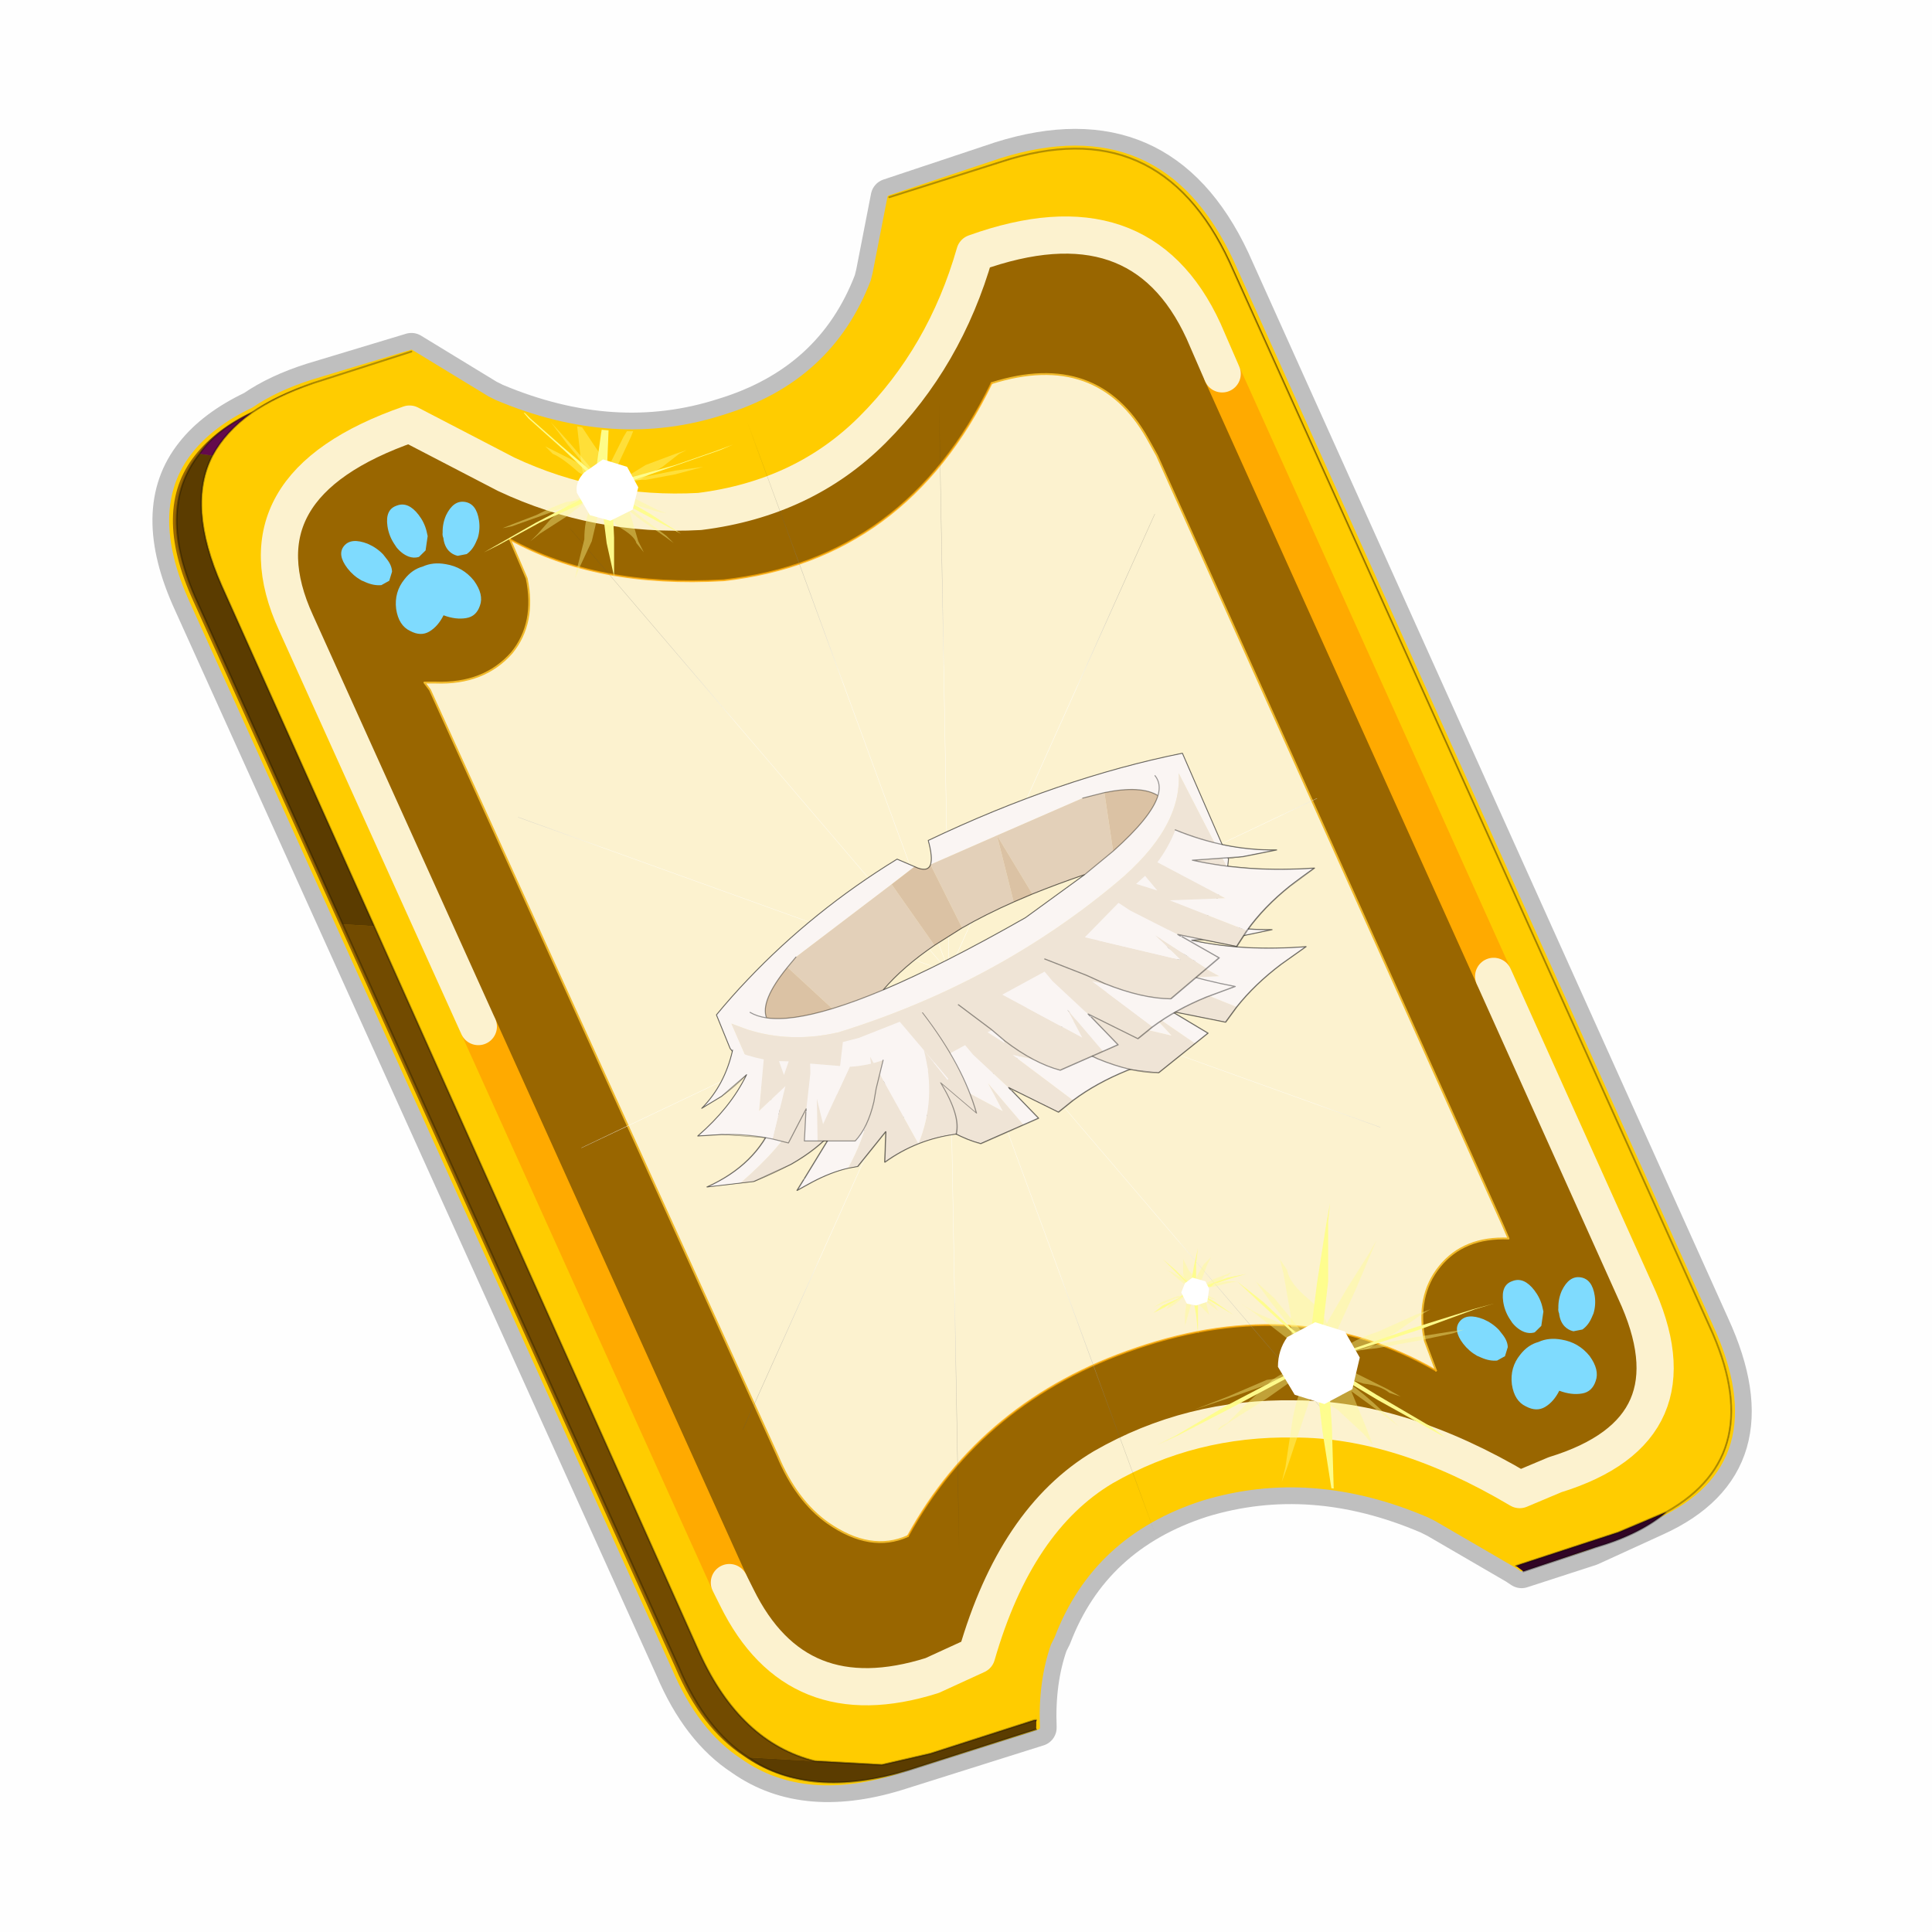 <?xml version="1.0" encoding="UTF-8" standalone="no"?>
<svg xmlns:xlink="http://www.w3.org/1999/xlink" height="60.0px" width="60.0px" xmlns="http://www.w3.org/2000/svg">
  <g transform="matrix(1.0, 0.0, 0.0, 1.0, 0.0, 0.0)">
    <use height="60.0" transform="matrix(1.0, 0.0, 0.0, 1.0, 0.0, 0.0)" width="60.0" xlink:href="#shape0"/>
    <use height="46.85" transform="matrix(1.155, 0.0, 0.0, 1.155, 4.749, 1.851)" width="43.0" xlink:href="#sprite0"/>
  </g>
  <defs>
    <g id="shape0" transform="matrix(1.0, 0.0, 0.0, 1.0, 0.0, 0.0)">
      <path d="M0.0 0.0 L60.0 0.0 60.0 60.0 0.0 60.0 0.0 0.0" fill="#000000" fill-opacity="0.004" fill-rule="evenodd" stroke="none"/>
    </g>
    <g id="sprite0" transform="matrix(1.0, 0.0, 0.0, 1.0, -5.8, -51.0)">
      <use height="45.0" transform="matrix(1.0, 0.0, 0.0, 1.0, 5.8, 52.85)" width="43.0" xlink:href="#sprite1"/>
      <clipPath id="clipPath0" transform="matrix(1.0, 0.0, 0.0, 1.0, 0.0, 0.0)">
        <path d="M25.6 54.7 L28.6 53.75 Q32.85 52.35 34.75 56.45 L47.65 85.05 Q49.25 88.5 46.5 90.05 45.8 90.65 44.6 91.0 L42.65 91.65 42.45 91.5 Q41.45 90.75 40.3 90.25 L40.1 90.15 Q36.95 88.8 34.0 89.7 31.05 90.65 30.0 93.4 L29.9 93.6 Q29.55 94.6 29.55 95.65 L29.55 95.7 29.55 95.9 26.1 97.0 Q23.45 97.8 21.8 96.65 20.65 95.9 19.95 94.25 L7.0 65.6 Q5.85 63.1 7.05 61.6 7.5 60.95 8.45 60.5 9.1 60.05 10.1 59.7 L12.75 58.85 14.8 60.1 15.0 60.2 Q18.2 61.55 21.15 60.6 24.1 59.7 25.15 56.95 L25.2 56.75 25.6 54.7" fill="#00cc99" fill-opacity="0.004" fill-rule="evenodd" stroke="none"/>
      </clipPath>
      <g clip-path="url(#clipPath0)">
        <use height="0.0" transform="matrix(1.0, 0.0, 0.0, 1.0, 6.45, 53.4)" width="0.0" xlink:href="#sprite5"/>
      </g>
      <use height="12.45" transform="matrix(1.0, 0.0, 0.0, 1.0, 18.5, 69.65)" width="18.85" xlink:href="#sprite6"/>
      <clipPath id="clipPath1" transform="matrix(1.0, 0.0, 0.0, 1.0, 0.0, 0.0)">
        <path d="M25.6 54.7 L28.6 53.75 Q32.85 52.35 34.75 56.45 L47.65 85.05 Q49.25 88.5 46.5 90.05 45.8 90.65 44.6 91.0 L42.65 91.65 42.45 91.5 Q41.45 90.75 40.3 90.25 L40.1 90.15 Q36.95 88.8 34.0 89.7 31.05 90.65 30.0 93.4 L29.9 93.6 Q29.55 94.6 29.55 95.65 L29.55 95.7 29.55 95.9 26.1 97.0 Q23.45 97.8 21.8 96.65 20.65 95.9 19.95 94.25 L7.0 65.6 Q5.85 63.1 7.05 61.6 7.5 60.95 8.45 60.5 9.1 60.05 10.1 59.7 L12.75 58.85 14.8 60.1 15.0 60.2 Q18.2 61.55 21.15 60.6 24.1 59.7 25.15 56.95 L25.2 56.75 25.6 54.7" fill="#00cc99" fill-opacity="0.004" fill-rule="evenodd" stroke="none"/>
      </clipPath>
      <g clip-path="url(#clipPath1)">
        <use height="0.0" transform="matrix(1.0, 0.0, 0.0, 1.0, 9.65, 51.0)" width="0.0" xlink:href="#sprite10"/>
        <use height="0.0" transform="matrix(1.0, 0.0, 0.0, 1.0, 9.65, 51.0)" width="0.0" xlink:href="#sprite10"/>
        <use height="30.6" transform="matrix(1.0, 0.0, 0.0, 1.0, 14.7, 59.4)" width="27.15" xlink:href="#shape9"/>
      </g>
      <use height="0.0" transform="matrix(0.141, -0.038, 0.111, 0.226, 27.2, 74.05)" width="0.0" xlink:href="#sprite3"/>
    </g>
    <g id="sprite1" transform="matrix(1.0, 0.0, 0.0, 1.0, 0.5, 0.5)">
      <use height="47.0" transform="matrix(1.0, 0.0, 0.0, 1.0, -1.5, -1.5)" width="45.0" xlink:href="#shape1"/>
      <use height="13.75" transform="matrix(0.239, -0.087, 0.1, 0.234, 34.25, 31.15)" width="15.1" xlink:href="#sprite2"/>
      <use height="13.75" transform="matrix(0.239, -0.087, 0.1, 0.234, 4.25, 10.3)" width="15.1" xlink:href="#sprite2"/>
      <use height="0.0" transform="matrix(0.121, -0.032, 0.096, 0.193, 20.25, 20.65)" width="0.0" xlink:href="#sprite3"/>
      <use height="211.45" transform="matrix(-0.155, 0.051, 0.084, 0.147, 22.604, 3.157)" width="136.6" xlink:href="#sprite4"/>
    </g>
    <g id="shape1" transform="matrix(1.0, 0.0, 0.0, 1.0, 1.5, 1.5)">
      <path d="M28.5 3.05 L41.4 31.7 Q43.1 35.4 39.9 36.85 L38.15 37.65 36.3 38.25 36.15 38.15 34.0 36.9 33.8 36.8 Q30.65 35.45 27.7 36.35 24.75 37.3 23.7 40.05 L23.6 40.25 Q23.25 41.25 23.3 42.5 L19.65 43.65 Q17.05 44.5 15.35 43.3 14.2 42.55 13.5 40.9 L0.55 12.25 Q-0.6 9.75 0.6 8.25 1.15 7.55 2.2 7.05 2.85 6.6 3.8 6.3 L6.45 5.5 8.5 6.75 8.7 6.85 Q11.9 8.2 14.85 7.25 17.8 6.35 18.85 3.6 L18.9 3.4 19.3 1.35 22.3 0.35 Q26.6 -1.0 28.5 3.05 Z" fill="none" stroke="#000000" stroke-linecap="round" stroke-linejoin="round" stroke-opacity="0.247" stroke-width="1.0"/>
      <path d="M28.5 3.05 L41.4 31.7 Q43.1 35.4 39.9 36.85 L38.15 37.65 36.3 38.25 36.15 38.15 34.0 36.9 33.8 36.8 Q30.65 35.45 27.7 36.35 24.75 37.3 23.7 40.05 L23.6 40.25 Q23.25 41.25 23.3 42.5 L19.65 43.65 Q17.05 44.5 15.35 43.3 14.2 42.55 13.5 40.9 L0.55 12.25 Q-0.6 9.75 0.6 8.25 1.15 7.55 2.2 7.05 2.85 6.6 3.8 6.3 L6.45 5.5 8.5 6.75 8.7 6.85 Q11.9 8.2 14.85 7.25 17.8 6.35 18.85 3.6 L18.9 3.4 19.3 1.35 22.3 0.35 Q26.6 -1.0 28.5 3.05" fill="#986600" fill-rule="evenodd" stroke="none"/>
      <path d="M28.5 3.05 L41.4 31.7 Q43.1 35.4 39.9 36.85 L38.15 37.65 36.3 38.25 36.15 38.15 34.0 36.9 33.8 36.8 Q30.65 35.45 27.7 36.35 24.75 37.3 23.7 40.05 L23.6 40.25 Q23.25 41.25 23.3 42.5 L19.65 43.65 Q17.05 44.5 15.35 43.3 14.2 42.55 13.5 40.9 L0.55 12.25 Q-0.6 9.75 0.6 8.25 1.15 7.55 2.2 7.05 2.85 6.6 3.8 6.3 L6.45 5.5 8.5 6.75 8.7 6.85 Q11.9 8.2 14.85 7.25 17.8 6.35 18.85 3.6 L18.9 3.4 19.3 1.35 22.3 0.35 Q26.6 -1.0 28.5 3.05 Z" fill="none" stroke="#ffcc00" stroke-linecap="round" stroke-linejoin="round" stroke-width="0.1"/>
      <path d="M19.3 1.35 L22.3 0.4 Q26.55 -1.0 28.45 3.1 L41.35 31.7 Q42.95 35.15 40.2 36.7 L38.9 37.25 36.15 38.15 34.0 36.9 33.8 36.8 Q30.65 35.45 27.7 36.35 24.75 37.3 23.7 40.05 L23.6 40.25 Q23.25 41.25 23.25 42.3 L23.2 42.3 20.4 43.2 19.1 43.5 17.3 43.4 Q15.3 42.9 14.2 40.5 L5.45 20.95 1.35 11.8 Q0.4 9.65 1.1 8.3 1.45 7.65 2.15 7.15 2.8 6.7 3.8 6.35 L6.45 5.5 8.5 6.75 8.7 6.85 Q11.9 8.2 14.85 7.25 17.8 6.35 18.85 3.6 L18.9 3.4 19.3 1.35 M35.55 22.3 L28.25 6.1 27.75 4.95 Q26.05 1.25 21.6 2.85 20.8 5.65 18.85 7.6 17.0 9.45 14.2 9.8 11.45 9.95 9.0 8.8 L6.4 7.45 Q1.65 9.1 3.35 12.8 L8.25 23.65 15.0 38.6 15.2 39.0 Q16.8 42.25 20.45 41.1 L21.65 40.55 Q22.7 36.9 25.05 35.5 27.4 34.15 30.2 34.2 33.05 34.2 36.25 36.1 L37.2 35.7 Q41.1 34.5 39.35 30.75 L35.55 22.3" fill="#ffcc00" fill-rule="evenodd" stroke="none"/>
      <path d="M28.25 6.1 L35.55 22.3 39.35 30.75 Q41.1 34.5 37.2 35.7 L36.25 36.1 Q33.05 34.2 30.2 34.2 27.4 34.15 25.05 35.5 22.7 36.9 21.65 40.55 L20.45 41.1 Q16.8 42.25 15.2 39.0 L15.0 38.6 8.25 23.65 3.35 12.8 Q1.65 9.1 6.4 7.45 L9.0 8.8 Q11.45 9.95 14.2 9.8 17.0 9.45 18.85 7.6 20.8 5.65 21.6 2.85 26.05 1.25 27.75 4.95 L28.25 6.1 M34.0 32.9 L33.7 32.1 Q33.45 30.9 34.1 30.1 34.75 29.3 35.95 29.35 L35.8 29.0 26.5 8.3 26.25 7.85 Q24.9 5.45 22.05 6.35 19.75 11.1 14.85 11.65 11.45 11.85 9.1 10.55 L9.55 11.6 Q9.8 12.8 9.15 13.6 8.4 14.45 7.1 14.4 L6.8 14.4 6.95 14.6 16.3 35.2 Q16.8 36.4 17.65 37.0 18.8 37.8 19.8 37.35 21.8 33.7 25.95 32.3 30.35 30.8 34.0 32.9" fill="#996600" fill-rule="evenodd" stroke="none"/>
      <path d="M22.05 6.35 Q24.9 5.45 26.25 7.85 L26.5 8.3 35.8 29.0 35.95 29.35 Q34.75 29.3 34.1 30.1 33.45 30.9 33.7 32.1 L34.0 32.9 Q30.35 30.8 25.95 32.3 21.8 33.7 19.8 37.35 18.8 37.8 17.65 37.0 16.8 36.4 16.3 35.2 L6.95 14.6 6.8 14.4 7.1 14.4 Q8.4 14.45 9.15 13.6 9.8 12.8 9.55 11.6 L9.1 10.55 Q11.45 11.85 14.85 11.65 19.75 11.1 22.05 6.35" fill="#fcf2cf" fill-rule="evenodd" stroke="none"/>
      <path d="M23.25 42.35 L23.25 42.55 19.8 43.65 Q17.15 44.45 15.5 43.3 L17.3 43.4 19.1 43.5 20.4 43.2 23.2 42.3 23.25 42.35 M4.6 20.9 L0.7 12.25 Q-0.45 9.75 0.75 8.25 L1.1 8.3 Q0.4 9.65 1.35 11.8 L5.45 20.95 4.6 20.9" fill="#5b3c00" fill-rule="evenodd" stroke="none"/>
      <path d="M0.75 8.25 Q1.2 7.6 2.15 7.15 1.45 7.65 1.1 8.3 L0.75 8.25" fill="#630a4c" fill-rule="evenodd" stroke="none"/>
      <path d="M15.5 43.3 Q14.35 42.55 13.65 40.9 L4.6 20.9 5.45 20.95 14.2 40.5 Q15.3 42.9 17.3 43.4 L15.5 43.3" fill="#724b00" fill-rule="evenodd" stroke="none"/>
      <path d="M40.2 36.7 Q39.5 37.3 38.3 37.65 L36.35 38.3 36.15 38.15 38.9 37.25 40.2 36.7 M23.25 42.3 L23.25 42.35 23.2 42.3 23.25 42.3" fill="#300525" fill-rule="evenodd" stroke="none"/>
      <path d="M19.3 1.35 L22.3 0.4 Q26.55 -1.0 28.45 3.1 L41.35 31.7 Q42.95 35.15 40.2 36.7 39.5 37.3 38.3 37.65 L36.35 38.3 M23.25 42.55 L19.8 43.65 Q17.15 44.45 15.5 43.3 14.35 42.55 13.65 40.9 L4.6 20.9 0.7 12.25 Q-0.45 9.75 0.75 8.25 1.2 7.6 2.15 7.15 2.8 6.7 3.8 6.35 L6.45 5.5 M1.1 8.3 Q1.45 7.65 2.15 7.15 M5.45 20.95 L1.35 11.8 Q0.4 9.65 1.1 8.3 M23.2 42.3 L20.4 43.2 19.1 43.5 17.3 43.4 Q15.3 42.9 14.2 40.5 L5.45 20.95 M23.25 42.3 L23.2 42.3 M40.2 36.7 L38.9 37.25 36.15 38.15" fill="none" stroke="#000000" stroke-linecap="round" stroke-linejoin="round" stroke-opacity="0.302" stroke-width="0.05"/>
      <path d="M28.25 6.1 L35.55 22.3 M15.0 38.6 L8.25 23.65" fill="none" stroke="#ffaa00" stroke-linecap="round" stroke-linejoin="round" stroke-width="1.0"/>
      <path d="M35.55 22.3 L39.35 30.75 Q41.1 34.5 37.2 35.7 L36.25 36.1 Q33.05 34.2 30.2 34.2 27.4 34.15 25.05 35.5 22.7 36.9 21.65 40.55 L20.45 41.1 Q16.8 42.25 15.2 39.0 L15.0 38.6 M8.25 23.65 L3.35 12.8 Q1.65 9.1 6.4 7.45 L9.0 8.8 Q11.45 9.95 14.2 9.8 17.0 9.45 18.85 7.6 20.8 5.65 21.6 2.85 26.05 1.25 27.75 4.95 L28.25 6.1" fill="none" stroke="#fcf2cf" stroke-linecap="round" stroke-linejoin="round" stroke-width="1.0"/>
      <path d="M22.05 6.35 Q24.9 5.45 26.25 7.85 L26.5 8.3 35.8 29.0 35.95 29.35 Q34.75 29.3 34.1 30.1 33.45 30.9 33.7 32.1 L34.0 32.9 M19.8 37.35 Q18.8 37.8 17.65 37.0 16.8 36.4 16.3 35.2 L6.95 14.6 6.8 14.4 7.1 14.4 Q8.4 14.45 9.15 13.6 9.8 12.8 9.55 11.6 L9.1 10.55" fill="none" stroke="#f0b92b" stroke-linecap="round" stroke-linejoin="round" stroke-width="0.05"/>
      <path d="M34.0 32.9 Q30.35 30.8 25.95 32.3 21.8 33.7 19.8 37.35 M9.1 10.55 Q11.45 11.85 14.85 11.65 19.75 11.1 22.05 6.35" fill="none" stroke="#ffaa00" stroke-linecap="round" stroke-linejoin="round" stroke-opacity="0.749" stroke-width="0.05"/>
    </g>
    <g id="sprite2" transform="matrix(1.0, 0.0, 0.0, 1.0, 0.0, 0.0)">
      <use height="13.75" transform="matrix(1.0, 0.0, 0.0, 1.0, 0.0, 0.0)" width="15.1" xlink:href="#shape2"/>
    </g>
    <g id="shape2" transform="matrix(1.0, 0.0, 0.0, 1.0, 0.0, 0.0)">
      <path d="M10.75 4.9 Q10.75 4.6 10.9 4.35 11.25 3.45 11.95 2.75 13.3 1.5 14.35 2.1 15.4 2.7 14.95 4.45 14.7 5.4 14.1 6.15 L13.75 6.5 Q13.1 7.15 12.35 7.35 L11.4 7.2 Q10.95 6.9 10.75 6.4 10.5 5.75 10.75 4.9 M9.3 1.7 Q9.55 2.65 9.4 3.6 L9.3 4.15 8.5 5.5 7.6 5.9 7.5 5.9 Q7.0 5.85 6.6 5.5 6.05 5.0 5.8 4.15 L5.7 3.6 Q5.55 2.65 5.8 1.7 6.25 0.0 7.5 0.0 L7.6 0.0 Q8.85 0.0 9.3 1.7 M0.15 4.45 Q-0.3 2.7 0.75 2.1 1.8 1.5 3.15 2.75 3.85 3.45 4.2 4.35 L4.35 4.9 Q4.6 5.75 4.35 6.4 L3.7 7.2 2.75 7.35 Q2.0 7.15 1.35 6.5 L1.0 6.15 Q0.4 5.4 0.15 4.45 M7.55 7.0 Q8.75 6.9 9.9 7.6 11.45 8.5 11.95 10.25 12.35 12.0 11.5 12.95 10.7 13.9 9.65 13.7 8.55 13.5 7.55 12.6 6.55 13.5 5.5 13.7 4.45 13.9 3.65 12.95 2.75 12.0 3.2 10.25 3.7 8.5 5.25 7.6 6.4 6.9 7.55 7.0" fill="#7fdbfe" fill-rule="evenodd" stroke="none"/>
    </g>
    <g id="sprite4" transform="matrix(1.0, 0.0, 0.0, 1.0, 0.0, -0.05)">
      <use height="211.55" transform="matrix(1.0, 0.0, 0.0, 1.0, -0.05, 0.0)" width="136.7" xlink:href="#shape3"/>
    </g>
    <g id="shape3" transform="matrix(1.0, 0.0, 0.0, 1.0, 0.05, 0.0)">
      <path d="M136.55 165.8 L68.6 106.0 68.4 106.0 118.25 201.5 M68.3 105.8 L68.35 105.8 68.3 105.8 68.3 105.85 68.4 106.0 68.3 106.0 86.55 211.5 M68.3 105.8 L68.3 105.85 68.3 106.0 68.15 105.95 18.25 151.55 M68.3 105.85 L68.25 105.85 68.3 106.0 50.0 193.2 M68.25 105.85 L68.15 105.95 0.05 97.7 M68.3 105.85 L68.25 105.8 68.25 105.85 M68.25 105.8 L68.2 105.7 0.0 45.7 M68.3 105.8 L68.25 105.75 68.25 105.8 M68.25 105.75 L68.2 105.7 18.25 10.05 M68.6 106.0 L68.35 105.8 118.25 60.15 M86.6 18.35 L68.3 105.8 M136.6 114.25 L68.6 106.0 M68.25 105.75 L49.95 0.05" fill="none" stroke="url(#gradient0)" stroke-linecap="round" stroke-linejoin="round" stroke-width="0.05"/>
    </g>
    <radialGradient cx="0" cy="0" gradientTransform="matrix(0.209, 0.0, 0.0, 0.177, 67.15, 107.2)" gradientUnits="userSpaceOnUse" id="gradient0" r="819.2" spreadMethod="pad">
      <stop offset="0.357" stop-color="#ffffff"/>
      <stop offset="0.671" stop-color="#000000" stop-opacity="0.0"/>
    </radialGradient>
    <g id="sprite6" transform="matrix(1.0, 0.0, 0.0, 1.0, 1.35, -1.45)">
      <use height="93.15" transform="matrix(0.134, 0.0, 0.0, 0.134, -1.357, 1.437)" width="140.25" xlink:href="#sprite7"/>
    </g>
    <g id="sprite7" transform="matrix(1.0, 0.0, 0.0, 1.0, 0.05, 0.1)">
      <use height="78.6" transform="matrix(1.0, 0.0, 0.0, 1.0, 18.0, -0.3)" width="103.35" xlink:href="#shape5"/>
      <use height="19.0" transform="matrix(-1.138, 0.501, 0.858, 0.974, 91.528, 44.453)" width="37.4" xlink:href="#sprite8"/>
      <use height="19.0" transform="matrix(-0.97, 0.778, 1.081, 0.719, 117.789, 26.15)" width="37.4" xlink:href="#sprite8"/>
      <use height="25.3" transform="matrix(0.709, -0.28, 0.975, 0.705, -0.071, 75.228)" width="83.8" xlink:href="#sprite9"/>
      <use height="19.0" transform="matrix(1.0, 0.0, 0.0, 0.992, 14.45, 59.451)" width="37.4" xlink:href="#sprite8"/>
      <use height="19.0" transform="matrix(-1.138, 0.501, 0.858, 0.974, 107.478, 29.703)" width="37.4" xlink:href="#sprite8"/>
      <use height="19.0" transform="matrix(-0.95, 0.806, 1.22, 0.764, 117.023, 9.593)" width="37.4" xlink:href="#sprite8"/>
      <use height="88.05" transform="matrix(1.0, 0.0, 0.0, 1.0, 14.4, -0.15)" width="124.05" xlink:href="#shape8"/>
    </g>
    <g id="shape5" transform="matrix(1.0, 0.0, 0.0, 1.0, -18.0, 0.3)">
      <path d="M120.85 23.05 L111.05 4.0 Q111.75 15.0 98.55 26.0 74.35 46.2 42.8 56.0 33.2 58.2 24.55 55.45 L21.3 54.25 26.35 65.85 21.05 59.25 18.3 52.5 Q21.3 48.85 24.55 45.45 37.75 31.55 54.55 21.25 L58.05 22.75 53.45 26.3 34.25 40.9 32.55 42.95 Q27.05 49.7 28.35 53.1 33.2 53.8 41.55 51.25 46.15 49.85 51.75 47.5 63.7 42.45 80.3 33.0 L92.2 24.35 97.9 19.65 Q105.6 12.8 106.9 8.5 103.5 6.4 96.15 7.9 L91.8 9.0 74.6 16.5 61.25 22.35 Q61.75 20.95 60.8 17.5 87.15 4.95 111.8 0.0 L121.05 21.25 120.85 23.05 M106.3 4.5 Q107.6 6.1 106.9 8.5 107.6 6.1 106.3 4.5 M25.05 52.0 Q26.4 52.8 28.35 53.1 26.4 52.8 25.05 52.0" fill="#faf5f3" fill-rule="evenodd" stroke="none"/>
      <path d="M26.35 65.85 L21.3 54.25 24.55 55.45 Q33.2 58.2 42.8 56.0 74.35 46.2 98.55 26.0 111.75 15.0 111.05 4.0 L120.85 23.05 Q119.55 30.2 111.8 39.5 L70.8 66.25 Q50.65 76.65 36.05 78.0 L26.35 65.85" fill="#efe4d6" fill-rule="evenodd" stroke="none"/>
      <path d="M61.25 22.35 L74.6 16.5 91.8 9.0 96.15 7.9 97.9 19.65 92.2 24.35 Q86.65 26.25 81.7 28.25 L74.6 16.5 77.95 29.85 Q72.3 32.35 67.6 35.05 L61.25 22.35 M51.75 47.5 Q46.15 49.85 41.55 51.25 L32.55 42.95 34.25 40.9 53.45 26.3 62.05 38.55 Q55.8 42.8 51.75 47.5" fill="#e3d0b9" fill-rule="evenodd" stroke="none"/>
      <path d="M96.15 7.9 Q103.5 6.4 106.9 8.5 105.6 12.8 97.9 19.65 L96.15 7.9 M41.55 51.25 Q33.2 53.8 28.35 53.1 27.05 49.7 32.55 42.95 L41.55 51.25 M77.95 29.85 L74.6 16.5 81.7 28.25 77.95 29.85 M67.6 35.05 L62.05 38.55 53.45 26.3 58.05 22.75 Q60.65 24.0 61.25 22.35 L67.6 35.05" fill="#dbc2a4" fill-rule="evenodd" stroke="none"/>
      <path d="M120.85 23.05 L121.05 21.25 111.8 0.0 Q87.15 4.95 60.8 17.5 61.75 20.95 61.25 22.35 60.65 24.0 58.05 22.75 L54.55 21.25 Q37.75 31.55 24.55 45.45 21.3 48.85 18.3 52.5 L21.05 59.25 26.35 65.85 36.05 78.0 Q50.65 76.65 70.8 66.25 L111.8 39.5 Q119.55 30.2 120.85 23.05 M91.8 9.0 L96.15 7.9 Q103.5 6.4 106.9 8.5 107.6 6.1 106.3 4.5 M92.2 24.35 L97.9 19.65 Q105.6 12.8 106.9 8.5 M81.7 28.25 Q86.65 26.25 92.2 24.35 L80.3 33.0 Q63.7 42.45 51.75 47.5 46.15 49.85 41.55 51.25 33.2 53.8 28.35 53.1 26.4 52.8 25.05 52.0 M67.6 35.05 Q72.3 32.35 77.95 29.85 L81.7 28.25 M62.05 38.55 L67.6 35.05 M62.05 38.55 Q55.8 42.8 51.75 47.5 M34.25 40.9 L32.55 42.95 Q27.05 49.7 28.35 53.1" fill="none" stroke="#000000" stroke-linecap="round" stroke-linejoin="round" stroke-opacity="0.4" stroke-width="0.2"/>
    </g>
    <g id="sprite8" transform="matrix(1.0, 0.0, 0.0, 1.0, 0.1, 0.1)">
      <use height="21.0" transform="matrix(1.0, 0.0, 0.0, 1.0, -1.1, -1.1)" width="39.4" xlink:href="#shape6"/>
    </g>
    <g id="shape6" transform="matrix(1.0, 0.0, 0.0, 1.0, 1.1, 1.1)">
      <path d="M37.2 2.05 L35.8 7.8 35.35 10.45 Q34.15 15.65 31.6 18.4 L24.05 18.4 23.9 9.85 25.15 15.0 30.5 3.4 Q33.95 3.2 37.2 2.05 M21.75 12.3 L21.75 11.9 18.2 18.8 15.0 18.0 17.6 7.3 12.3 12.35 13.25 1.9 16.3 2.25 17.3 5.05 18.25 2.3 19.75 2.25 20.6 2.25 22.55 2.75 22.6 4.7 21.75 12.3" fill="#efe4d6" fill-rule="evenodd" stroke="none"/>
      <path d="M30.5 3.4 L25.15 15.0 23.9 9.85 24.05 18.4 21.4 18.4 21.7 12.55 21.75 12.3 22.6 4.7 22.55 2.75 30.5 3.4 M15.0 18.0 Q10.1 16.95 4.8 17.1 L0.0 17.4 Q3.2 14.6 5.65 11.55 8.15 8.4 9.8 5.0 L4.8 9.35 0.8 11.8 Q5.45 7.05 7.0 0.0 10.15 1.3 13.25 1.9 L12.3 12.35 17.6 7.3 15.0 18.0 M16.3 2.25 L18.25 2.3 17.3 5.05 16.3 2.25" fill="#faf5f3" fill-rule="evenodd" stroke="none"/>
      <path d="M24.05 18.4 L31.6 18.4 Q34.15 15.65 35.35 10.45 L35.8 7.8 37.2 2.05 M24.05 18.4 L21.4 18.4 21.7 12.55 M21.75 12.3 L21.75 11.9 18.2 18.8 15.0 18.0 Q10.1 16.95 4.8 17.1 L0.0 17.4 Q3.2 14.6 5.65 11.55 8.15 8.4 9.8 5.0 L4.8 9.35 0.8 11.8 Q5.45 7.05 7.0 0.0" fill="none" stroke="#000000" stroke-linecap="round" stroke-linejoin="round" stroke-opacity="0.4" stroke-width="0.2"/>
    </g>
    <g id="sprite9" transform="matrix(1.0, 0.0, 0.0, 1.0, 0.1, 0.0)">
      <use height="25.7" transform="matrix(1.0, 0.0, 0.0, 1.0, -0.3, -0.2)" width="84.2" xlink:href="#shape7"/>
    </g>
    <g id="shape7" transform="matrix(1.0, 0.0, 0.0, 1.0, 0.3, 0.2)">
      <path d="M83.6 0.4 Q80.6 6.8 76.7 12.4 72.8 18.0 68.05 22.8 L69.2 14.6 Q64.45 22.25 59.0 25.2 50.55 23.25 38.8 25.2 L46.8 19.6 32.8 24.0 30.55 23.6 Q49.95 15.8 62.85 4.7 L49.7 24.2 Q64.3 17.35 74.35 7.4 L71.2 14.55 71.55 14.45 77.15 0.4 83.6 0.4 M37.6 15.6 Q29.85 17.9 21.15 18.75 L10.0 19.2 7.1 18.5 Q40.85 11.25 49.05 0.8 L56.4 0.8 51.6 6.4 51.5 6.2 37.8 15.85 37.6 15.6" fill="#efe4d6" fill-rule="evenodd" stroke="none"/>
      <path d="M77.15 0.4 L71.55 14.45 71.2 14.55 74.35 7.4 Q64.3 17.35 49.7 24.2 L62.85 4.7 Q49.95 15.8 30.55 23.6 26.5 23.1 20.65 23.55 L15.6 24.0 19.65 22.45 19.95 22.35 Q28.75 19.0 37.6 15.6 L37.8 15.85 51.5 6.2 51.6 6.4 61.6 0.0 65.6 0.4 77.15 0.4 M7.1 18.5 L0.0 16.8 Q14.7 16.3 28.8 9.6 38.95 5.95 45.2 0.8 L49.05 0.8 Q40.85 11.25 7.1 18.5" fill="#faf5f3" fill-rule="evenodd" stroke="none"/>
      <path d="M30.55 23.6 L32.8 24.0 46.8 19.6 38.8 25.2 Q50.55 23.25 59.0 25.2 64.45 22.25 69.2 14.6 L68.05 22.8 Q72.8 18.0 76.7 12.4 80.6 6.8 83.6 0.4 M30.55 23.6 Q26.5 23.1 20.65 23.55 L15.6 24.0 19.65 22.45 M19.95 22.35 Q28.75 19.0 37.6 15.6 29.85 17.9 21.15 18.75 L10.0 19.2 7.1 18.5 0.0 16.8 Q14.7 16.3 28.8 9.6 38.95 5.95 45.2 0.8" fill="none" stroke="#000000" stroke-linecap="round" stroke-linejoin="round" stroke-opacity="0.4" stroke-width="0.2"/>
    </g>
    <g id="shape8" transform="matrix(1.0, 0.0, 0.0, 1.0, -14.4, 0.15)">
      <path d="M138.3 23.05 Q135.6 24.8 133.35 26.65 128.35 30.7 125.0 35.25 L129.75 35.4 124.1 36.6 122.7 38.75 116.3 37.5 113.7 37.55 Q119.0 38.7 124.8 39.0 130.5 39.3 136.6 38.8 L131.65 42.35 Q126.3 46.35 122.7 50.9 L120.45 53.95 110.35 51.95 110.05 52.15 110.3 52.2 116.95 56.15 107.05 64.1 101.25 63.45 100.7 63.65 Q94.55 66.15 89.9 69.65 L86.95 72.0 76.95 67.1 77.3 67.5 77.55 67.65 82.95 73.2 71.35 78.3 Q68.95 77.7 66.4 76.4 58.5 77.45 52.05 82.05 L52.3 75.9 46.65 82.9 44.65 83.3 Q41.3 84.05 37.6 86.0 36.05 86.8 34.45 87.75 L35.85 85.55 35.95 85.35 40.55 77.8 39.8 77.8 Q37.05 80.3 33.3 82.45 29.9 84.35 25.8 85.95 L16.4 87.05 Q24.35 83.5 28.15 77.15 L19.35 76.5 14.55 76.8 Q17.75 74.05 20.2 71.0 22.7 67.9 24.35 64.5 22.1 66.9 19.35 68.85 L15.35 71.25 Q19.9 66.65 21.5 59.8 L21.05 59.25 18.3 52.5 Q21.3 48.85 24.55 45.45 37.75 31.55 54.55 21.25 L58.05 22.75 Q60.65 24.0 61.25 22.35 61.75 20.95 60.8 17.5 87.15 4.95 111.8 0.0 L119.8 18.35 Q125.2 19.5 130.7 19.4 L123.9 20.75 121.0 21.15 121.05 21.25 120.9 22.65 125.8 23.1 Q131.8 23.5 138.3 23.05 M92.2 24.35 L80.3 33.0 Q63.7 42.45 51.75 47.5 55.8 42.8 62.05 38.55 L67.6 35.05 Q72.3 32.35 77.95 29.85 L81.7 28.25 Q86.65 26.25 92.2 24.35" fill="none" stroke="#000000" stroke-linecap="round" stroke-linejoin="round" stroke-opacity="0.4" stroke-width="0.1"/>
    </g>
    <g id="shape9" transform="matrix(1.0, 0.0, 0.0, 1.0, -14.7, -59.4)">
      <path d="M33.85 83.75 L33.85 83.8 33.85 83.95 33.85 84.0 33.85 84.1 33.9 84.1 33.9 84.15 34.35 84.4 34.85 84.75 34.35 84.45 34.1 84.3 34.05 84.25 33.95 84.2 33.9 84.2 33.9 84.7 33.9 85.25 33.85 84.75 33.75 84.2 33.7 84.1 33.5 84.25 33.0 84.55 32.7 84.7 32.95 84.5 33.4 84.3 33.45 84.25 33.5 84.2 33.7 84.1 33.65 84.05 33.7 84.05 33.7 84.0 33.3 83.6 32.95 83.25 33.3 83.55 33.55 83.8 33.7 83.95 33.8 83.4 33.9 82.95 33.85 83.35 33.85 83.75 M34.25 84.0 L34.15 84.0 33.9 84.05 34.15 83.95 34.7 83.75 35.2 83.65 34.85 83.75 34.95 83.85 34.85 83.75 34.7 83.8 34.4 83.9 34.35 83.9 34.25 84.0 M34.95 83.85 L35.65 84.4 36.45 85.15 36.5 85.2 36.75 85.45 36.9 85.55 36.9 85.5 37.1 83.9 37.35 82.3 37.45 81.75 37.4 82.25 37.4 83.85 37.2 85.6 37.35 86.0 37.4 86.1 38.7 86.9 40.15 87.75 40.55 88.05 40.1 87.8 38.75 87.05 37.75 86.45 37.4 86.25 37.35 86.2 37.4 86.3 37.5 87.75 37.55 89.45 37.6 90.0 37.5 89.5 37.25 87.9 37.05 86.25 37.0 86.3 36.9 85.9 36.7 85.75 36.9 85.85 36.9 85.65 35.7 84.55 34.95 83.85 M35.7 86.65 L36.1 86.45 36.2 86.4 36.85 86.1 36.3 86.45 34.8 87.25 33.35 88.0 32.8 88.25 33.3 88.0 34.65 87.2 35.7 86.65 M38.1 85.65 L39.7 85.1 41.3 84.6 41.85 84.45 41.35 84.6 39.85 85.15 38.15 85.7 37.5 85.9 Q37.45 85.85 38.1 85.65" fill="#fefd8d" fill-opacity="0.973" fill-rule="evenodd" stroke="none"/>
      <path d="M33.85 83.75 L34.05 83.4 34.25 83.2 34.15 83.4 34.0 83.8 33.9 83.9 33.85 83.8 33.85 83.75 M34.1 84.3 L34.35 84.5 34.45 84.65 34.25 84.5 34.0 84.3 33.95 84.2 34.05 84.25 34.1 84.3 M33.4 84.3 L33.3 84.3 32.95 84.45 32.7 84.55 32.95 84.4 33.35 84.25 33.45 84.25 33.4 84.3 M33.55 83.8 L33.4 83.6 33.6 83.8 33.65 83.9 33.55 83.8 M34.25 84.0 L34.35 83.9 34.4 83.9 34.65 83.85 34.95 83.85 35.05 83.8 34.95 83.85 34.7 83.9 34.3 84.0 34.2 84.0 34.25 84.0 M36.45 85.15 L35.85 84.4 35.45 83.85 35.95 84.3 36.65 85.15 36.9 85.5 36.75 85.45 36.5 85.2 36.45 85.15 M37.75 86.45 Q38.15 86.7 38.6 87.1 L39.3 87.75 38.5 87.15 37.6 86.5 37.4 86.3 37.35 86.2 37.4 86.25 37.75 86.45 M33.6 84.3 L33.7 84.2 33.75 84.35 33.65 84.7 33.55 85.05 33.55 84.75 33.6 84.3 M38.7 82.75 L38.55 83.1 38.15 84.05 37.65 85.15 37.35 85.5 37.35 85.0 37.9 84.05 38.5 83.1 38.7 82.75 M35.7 86.65 L34.7 87.0 33.8 87.3 34.7 86.95 35.75 86.5 36.1 86.45 35.7 86.65 M39.8 85.45 L38.7 85.65 38.25 85.7 38.7 85.55 39.75 85.35 40.7 85.2 41.05 85.15 40.75 85.25 39.8 85.45 M36.4 87.85 Q36.5 87.1 36.7 86.7 L36.95 86.25 37.0 86.75 36.65 87.8 36.3 88.85 36.15 89.25 36.25 88.85 36.4 87.85" fill="#fffd8f" fill-opacity="0.4" fill-rule="evenodd" stroke="none"/>
      <path d="M36.9 85.85 L37.45 85.8 Q37.9 86.0 38.0 86.75 L38.45 87.85 38.6 88.25 38.35 87.95 37.65 87.3 Q37.1 87.0 36.9 86.5 36.75 86.1 36.9 85.85" fill="#fffd8f" fill-opacity="0.392" fill-rule="evenodd" stroke="none"/>
      <path d="M36.95 85.95 Q36.8 85.8 37.05 85.85 L38.0 86.25 39.0 86.75 39.35 86.95 39.05 86.85 Q38.8 86.65 38.35 86.6 L37.55 86.35 36.95 85.95" fill="#fffd8f" fill-opacity="0.392" fill-rule="evenodd" stroke="none"/>
      <path d="M37.3 85.9 L36.75 85.85 Q36.35 85.55 36.4 84.8 L36.2 83.65 36.1 83.25 36.3 83.55 Q36.35 83.9 36.9 84.35 37.35 84.75 37.45 85.25 L37.3 85.9" fill="#fffd8f" fill-opacity="0.392" fill-rule="evenodd" stroke="none"/>
      <path d="M37.2 85.8 L37.1 85.95 36.25 85.35 35.35 84.65 35.05 84.45 35.3 84.6 Q35.55 84.75 35.95 84.9 L36.75 85.3 37.2 85.8" fill="#fffd8f" fill-opacity="0.392" fill-rule="evenodd" stroke="none"/>
      <path d="M37.85 85.8 Q37.7 85.85 37.85 85.65 38.0 85.45 38.75 85.2 L39.75 84.75 40.15 84.6 39.9 84.75 39.25 85.2 38.5 85.65 37.85 85.8" fill="#fffd8f" fill-opacity="0.392" fill-rule="evenodd" stroke="none"/>
      <path d="M36.5 86.25 L36.6 86.4 35.75 87.0 34.8 87.6 34.45 87.85 Q34.4 87.8 34.7 87.65 L35.25 87.1 35.9 86.5 Q36.25 86.25 36.5 86.25" fill="#fffd8f" fill-opacity="0.392" fill-rule="evenodd" stroke="none"/>
      <path d="M33.75 84.05 L33.95 84.05 34.1 84.35 34.2 84.75 34.0 84.55 33.7 84.25 Q33.65 84.1 33.75 84.05" fill="#fffd8f" fill-opacity="0.392" fill-rule="evenodd" stroke="none"/>
      <path d="M34.2 84.3 L33.95 84.2 33.75 84.1 33.75 84.05 Q33.9 84.05 34.1 84.2 L34.4 84.35 34.2 84.3" fill="#fffd8f" fill-opacity="0.392" fill-rule="evenodd" stroke="none"/>
      <path d="M33.85 84.05 L33.65 84.05 33.5 83.65 33.5 83.25 33.65 83.55 33.9 83.85 33.85 84.05" fill="#fffd8f" fill-opacity="0.392" fill-rule="evenodd" stroke="none"/>
      <path d="M33.8 84.0 L33.75 84.05 33.5 83.9 33.15 83.6 33.05 83.55 33.2 83.6 33.35 83.7 33.65 83.85 33.8 84.0" fill="#fffd8f" fill-opacity="0.392" fill-rule="evenodd" stroke="none"/>
      <path d="M34.05 84.0 L34.05 83.95 34.3 83.8 34.7 83.65 34.8 83.6 34.7 83.7 Q34.6 83.7 34.55 83.8 L34.25 83.95 34.05 84.0" fill="#fffd8f" fill-opacity="0.392" fill-rule="evenodd" stroke="none"/>
      <path d="M33.15 84.45 L33.4 84.3 Q33.5 84.15 33.6 84.15 L33.6 84.2 33.3 84.45 Q33.15 84.55 33.05 84.6 L33.15 84.45" fill="#fffd8f" fill-opacity="0.392" fill-rule="evenodd" stroke="none"/>
      <path d="M36.05 86.15 Q36.05 85.7 36.3 85.35 L37.05 84.95 37.85 85.2 38.25 85.9 38.05 86.75 37.3 87.15 36.5 86.9 36.05 86.15" fill="#ffffff" fill-rule="evenodd" stroke="none"/>
      <path d="M21.4 61.35 L21.05 61.5 19.9 61.9 18.75 62.3 18.65 62.35 18.2 62.45 18.6 62.25 19.85 61.9 21.0 61.5 21.4 61.35 M17.45 61.95 L17.7 62.2 17.75 62.2 17.7 62.15 17.85 61.05 18.05 59.85 18.15 59.4 18.1 59.8 18.05 61.0 18.0 62.25 18.1 62.6 19.15 63.2 20.0 63.75 19.15 63.3 18.5 62.95 18.4 62.85 18.15 62.7 18.1 62.7 18.15 62.75 18.2 63.85 18.2 64.9 18.0 64.0 17.85 62.8 17.8 62.8 17.75 62.45 17.6 62.3 17.7 62.35 17.7 62.3 16.85 61.5 15.9 60.65 15.65 60.35 15.95 60.65 16.8 61.4 17.45 61.95 M17.25 62.85 L17.7 62.65 17.3 62.95 16.2 63.45 15.1 64.05 14.7 64.25 15.05 64.05 16.1 63.45 17.25 62.85" fill="#fefd8d" fill-opacity="0.973" fill-rule="evenodd" stroke="none"/>
      <path d="M17.45 61.95 L16.95 61.35 16.5 60.75 17.0 61.3 17.55 61.95 17.7 62.15 17.75 62.2 17.7 62.2 17.45 61.95 M18.5 62.95 L19.0 63.35 19.6 63.8 19.8 64.0 19.6 63.85 18.95 63.4 18.3 62.9 18.15 62.75 18.1 62.7 18.15 62.7 18.4 62.85 18.5 62.95 M19.1 62.2 L19.85 62.05 20.6 61.95 19.85 62.15 19.05 62.3 18.75 62.3 19.1 62.2 M18.95 60.4 L18.65 61.15 18.3 61.9 18.05 62.2 18.1 61.85 18.45 61.15 18.9 60.4 19.1 60.2 18.95 60.4 M17.75 62.75 L17.8 63.1 17.6 63.95 17.25 64.7 17.15 64.95 17.2 64.7 17.4 63.9 Q17.4 63.4 17.55 63.1 L17.75 62.75 M16.9 62.9 L17.2 62.85 Q17.15 62.9 16.85 63.05 L16.15 63.3 15.45 63.55 15.2 63.6 15.45 63.5 16.1 63.25 Q16.6 63.0 16.9 62.9" fill="#fffd8f" fill-opacity="0.4" fill-rule="evenodd" stroke="none"/>
      <path d="M17.7 62.45 L18.15 62.4 18.6 63.1 18.85 63.95 19.0 64.25 18.8 64.0 Q18.75 63.8 18.3 63.55 L17.75 62.95 17.7 62.45" fill="#fffd8f" fill-opacity="0.392" fill-rule="evenodd" stroke="none"/>
      <path d="M17.8 62.5 Q17.7 62.4 17.9 62.4 18.05 62.4 18.55 62.7 L19.35 63.1 19.6 63.2 19.35 63.15 18.85 63.0 18.25 62.8 17.8 62.5" fill="#fffd8f" fill-opacity="0.392" fill-rule="evenodd" stroke="none"/>
      <path d="M18.0 62.5 L17.55 62.45 Q17.35 62.3 17.3 61.7 L17.2 60.8 17.15 60.5 17.25 60.75 17.65 61.35 18.1 62.0 18.0 62.5" fill="#fffd8f" fill-opacity="0.392" fill-rule="evenodd" stroke="none"/>
      <path d="M17.95 62.45 L17.9 62.5 17.25 62.1 Q16.8 61.7 16.55 61.6 L16.35 61.4 16.55 61.5 17.05 61.75 17.6 62.05 17.95 62.45" fill="#fffd8f" fill-opacity="0.392" fill-rule="evenodd" stroke="none"/>
      <path d="M18.45 62.4 L18.4 62.3 19.05 61.9 19.85 61.6 20.15 61.5 19.95 61.6 19.5 61.95 18.9 62.3 18.45 62.4" fill="#fffd8f" fill-opacity="0.392" fill-rule="evenodd" stroke="none"/>
      <path d="M17.45 62.7 L17.5 62.85 16.9 63.3 16.2 63.75 15.95 63.95 16.15 63.75 16.5 63.35 17.05 62.9 17.45 62.7" fill="#fffd8f" fill-opacity="0.392" fill-rule="evenodd" stroke="none"/>
      <path d="M17.2 62.65 Q17.15 62.35 17.4 62.1 L17.9 61.75 18.55 61.95 18.85 62.5 18.7 63.1 18.1 63.4 17.55 63.25 17.2 62.65" fill="#ffffff" fill-rule="evenodd" stroke="none"/>
      <path d="M33.45 84.15 L33.55 83.9 33.75 83.75 34.1 83.85 34.2 84.05 34.15 84.4 33.85 84.5 33.6 84.45 33.45 84.15" fill="#ffffff" fill-rule="evenodd" stroke="none"/>
    </g>
  </defs>
</svg>
